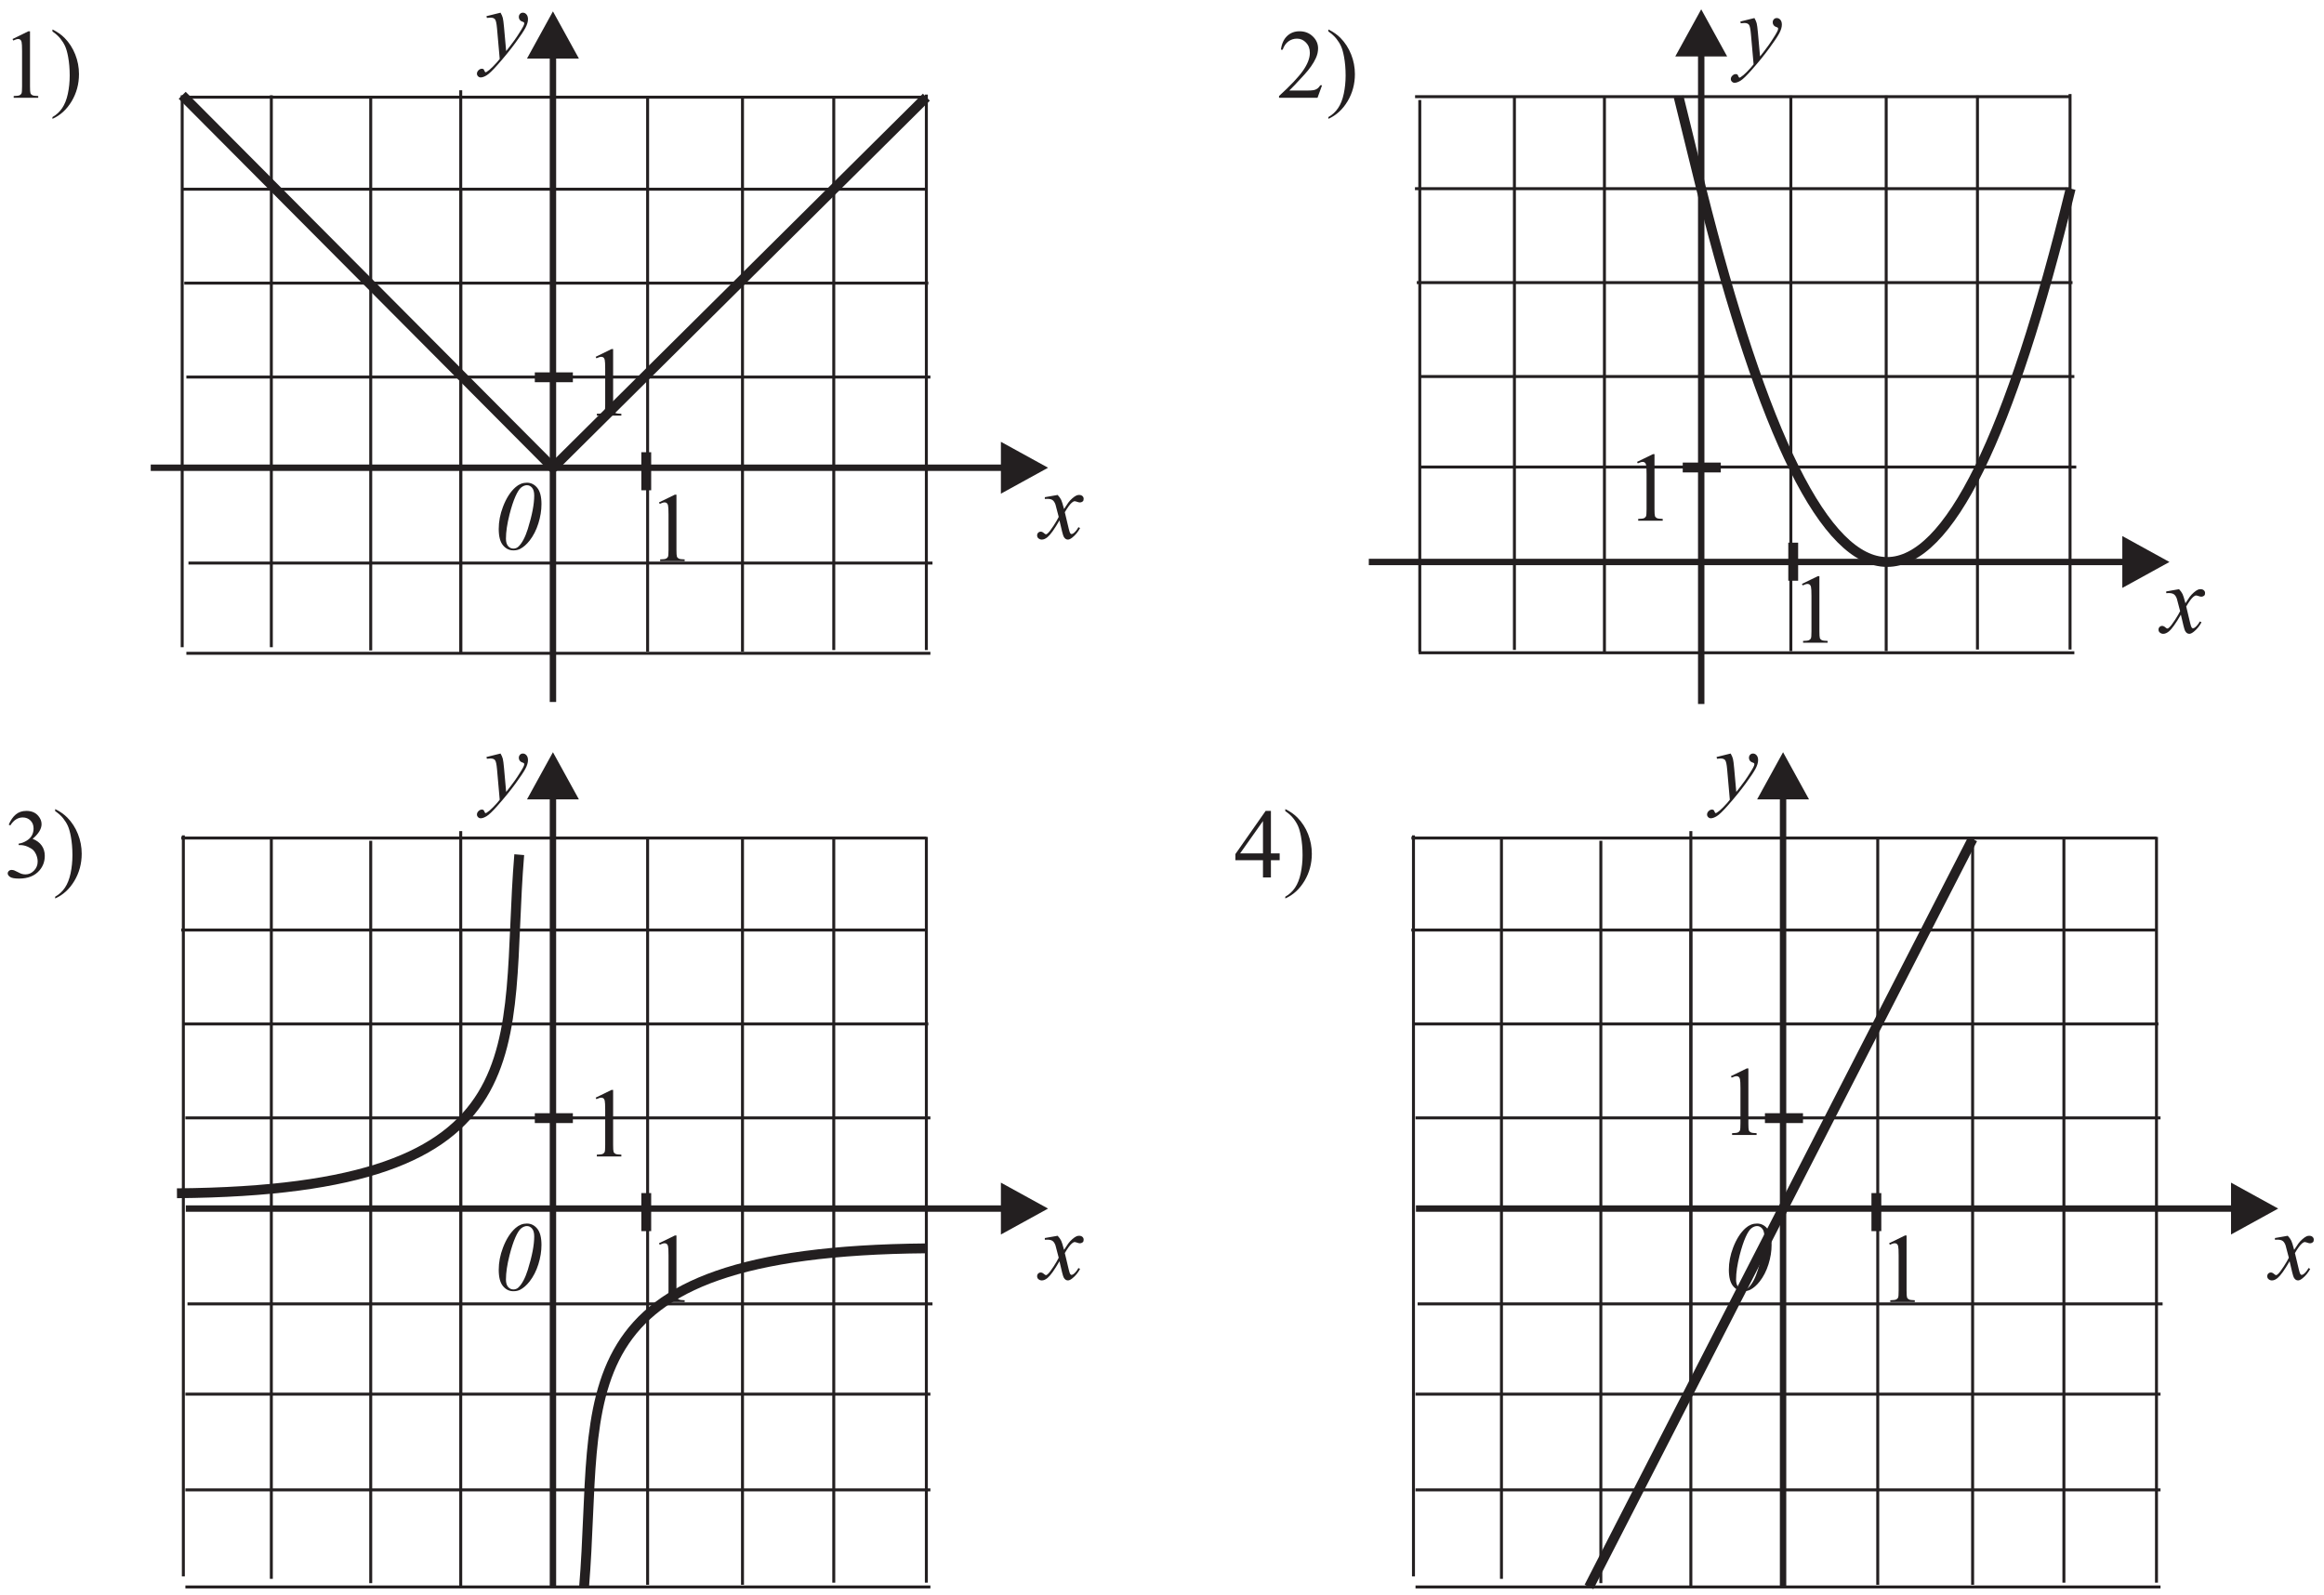 <?xml version="1.0" encoding="UTF-8" standalone="no"?>
<svg
   xmlns:dc="http://purl.org/dc/elements/1.1/"
   xmlns:cc="http://creativecommons.org/ns#"
   xmlns:rdf="http://www.w3.org/1999/02/22-rdf-syntax-ns#"
   xmlns:svg="http://www.w3.org/2000/svg"
   xmlns="http://www.w3.org/2000/svg"
   viewBox="0 0 314.667 216"
   height="216"
   width="314.667"
   xml:space="preserve"
   id="svg2"
   version="1.1"><defs
     id="defs6" /><g
     transform="matrix(1.333,0,0,-1.333,0,216)"
     id="g10"><g
       transform="scale(0.1)"
       id="g12"><path
         id="path14"
         style="fill:#231f20;fill-opacity:1;fill-rule:nonzero;stroke:none"
         d="m 1074.3,1117.61 c 1.59,-1.68 2.8,-3.38 3.61,-5.06 0.59,-1.19 1.55,-4.25 2.89,-9.24 l 4.3,6.46 c 1.13,1.54 2.51,3.05 4.15,4.46 1.61,1.42 3.05,2.38 4.28,2.9 0.78,0.33 1.65,0.48 2.6,0.48 1.4,0 2.5,-0.36 3.33,-1.11 0.84,-0.75 1.25,-1.67 1.25,-2.73 0,-1.24 -0.25,-2.09 -0.73,-2.54 -0.92,-0.82 -1.95,-1.23 -3.12,-1.23 -0.68,0 -1.41,0.15 -2.2,0.45 -1.53,0.51 -2.57,0.78 -3.08,0.78 -0.78,0 -1.7,-0.47 -2.78,-1.37 -2.02,-1.7 -4.42,-4.96 -7.22,-9.81 l 4,-16.8 c 0.62,-2.57 1.13,-4.12 1.56,-4.62 0.42,-0.5 0.84,-0.75 1.27,-0.75 0.69,0 1.48,0.37 2.39,1.12 1.8,1.5 3.31,3.45 4.6,5.86 l 1.69,-0.88 c -2.04,-3.85 -4.64,-7.03 -7.81,-9.57 -1.78,-1.43 -3.3,-2.15 -4.53,-2.15 -1.82,0 -3.27,1.02 -4.35,3.07 -0.69,1.27 -2.1,6.75 -4.26,16.42 -5.06,-8.84 -9.13,-14.5 -12.19,-17.05 -1.99,-1.62 -3.9,-2.44 -5.77,-2.44 -1.3,0 -2.48,0.47 -3.57,1.42 -0.76,0.72 -1.16,1.67 -1.16,2.88 0,1.07 0.36,1.97 1.08,2.69 0.7,0.71 1.58,1.06 2.63,1.06 1.04,0 2.15,-0.51 3.32,-1.56 0.85,-0.75 1.5,-1.12 1.95,-1.12 0.4,0 0.9,0.27 1.52,0.78 1.53,1.24 3.61,3.91 6.25,8 2.63,4.11 4.36,7.07 5.18,8.9 -2.03,7.9 -3.11,12.09 -3.28,12.54 -0.75,2.11 -1.72,3.61 -2.94,4.5 -1.2,0.88 -2.96,1.31 -5.32,1.31 -0.74,0 -1.61,-0.03 -2.58,-0.1 v 1.77 l 13.04,2.28" /><path
         id="path16"
         style="fill:none;stroke:#231f20;stroke-width:6.5;stroke-linecap:butt;stroke-linejoin:miter;stroke-miterlimit:2.613;stroke-dasharray:none;stroke-opacity:1"
         d="M 561.652,907.281 V 1565.11" /><path
         id="path18"
         style="fill:#231f20;fill-opacity:1;fill-rule:evenodd;stroke:none"
         d="m 535.305,1560.95 26.347,47.9 26.348,-47.9 h -52.695" /><path
         id="path20"
         style="fill:none;stroke:#231f20;stroke-width:6.5;stroke-linecap:butt;stroke-linejoin:miter;stroke-miterlimit:2.613;stroke-dasharray:none;stroke-opacity:1"
         d="M 153.109,1145.25 H 1020.81" /><path
         id="path22"
         style="fill:#231f20;fill-opacity:1;fill-rule:evenodd;stroke:none"
         d="m 1016.66,1171.6 47.9,-26.35 -47.9,-26.35 v 52.7" /><path
         id="path24"
         style="fill:#231f20;fill-opacity:1;fill-rule:nonzero;stroke:none"
         d="m 508.41,1607.52 c 1.102,-1.89 1.867,-3.66 2.301,-5.29 0.414,-1.65 0.832,-4.88 1.266,-9.7 l 2.148,-24.01 c 1.949,2.33 4.785,6.05 8.5,11.13 1.785,2.46 4,5.83 6.633,10.1 1.601,2.6 2.57,4.43 2.933,5.46 0.188,0.52 0.286,1.07 0.286,1.62 0,0.35 -0.098,0.65 -0.336,0.88 -0.231,0.22 -0.817,0.49 -1.782,0.81 -0.968,0.3 -1.765,0.88 -2.398,1.69 -0.637,0.84 -0.953,1.79 -0.953,2.87 0,1.33 0.402,2.4 1.187,3.22 0.762,0.81 1.746,1.22 2.914,1.22 1.434,0 2.653,-0.59 3.664,-1.79 1.02,-1.18 1.52,-2.82 1.52,-4.9 0,-2.56 -0.883,-5.52 -2.633,-8.81 -1.769,-3.31 -5.148,-8.37 -10.168,-15.2 -5,-6.86 -11.082,-14.3 -18.199,-22.37 -4.914,-5.57 -8.566,-9.08 -10.949,-10.54 -2.367,-1.43 -4.403,-2.16 -6.102,-2.16 -1.015,0 -1.898,0.38 -2.664,1.15 -0.769,0.76 -1.133,1.65 -1.133,2.66 0,1.27 0.516,2.42 1.582,3.47 1.051,1.04 2.2,1.55 3.434,1.55 0.648,0 1.199,-0.13 1.617,-0.43 0.266,-0.17 0.551,-0.63 0.848,-1.4 0.316,-0.75 0.601,-1.27 0.867,-1.54 0.148,-0.16 0.352,-0.23 0.582,-0.23 0.184,0 0.535,0.15 1.02,0.48 1.8,1.11 3.882,2.87 6.25,5.27 3.132,3.2 5.433,5.8 6.933,7.82 l -2.734,30.95 c -0.449,5.11 -1.133,8.23 -2.051,9.33 -0.914,1.1 -2.434,1.67 -4.586,1.67 -0.68,0 -1.914,-0.1 -3.664,-0.3 l -0.434,1.8 14.301,3.52" /><path
         id="path26"
         style="fill:none;stroke:#231f20;stroke-width:10.001;stroke-linecap:butt;stroke-linejoin:miter;stroke-miterlimit:2.613;stroke-dasharray:none;stroke-opacity:1"
         d="m 543.234,1237.12 h 38.653" /><path
         id="path28"
         style="fill:none;stroke:#231f20;stroke-width:10.001;stroke-linecap:butt;stroke-linejoin:miter;stroke-miterlimit:2.613;stroke-dasharray:none;stroke-opacity:1"
         d="M 656.43,1122.35 V 1161" /><path
         id="path30"
         style="fill:#231f20;fill-opacity:1;fill-rule:nonzero;stroke:none"
         d="m 605.051,1257.93 16.117,7.87 h 1.617 v -55.92 c 0,-3.7 0.153,-6.02 0.449,-6.93 0.321,-0.9 0.969,-1.6 1.934,-2.1 0.984,-0.49 2.969,-0.77 5.969,-0.83 v -1.81 h -24.918 v 1.81 c 3.133,0.06 5.152,0.33 6.066,0.81 0.903,0.47 1.535,1.1 1.899,1.9 0.351,0.8 0.539,3.18 0.539,7.15 v 35.75 c 0,4.82 -0.168,7.9 -0.485,9.27 -0.234,1.05 -0.652,1.81 -1.25,2.3 -0.601,0.48 -1.316,0.73 -2.168,0.73 -1.203,0 -2.882,-0.5 -5.035,-1.52 l -0.734,1.52" /><path
         id="path32"
         style="fill:#231f20;fill-opacity:1;fill-rule:nonzero;stroke:none"
         d="m 669.371,1110.04 16.117,7.86 h 1.617 v -55.91 c 0,-3.7 0.149,-6.02 0.45,-6.94 0.316,-0.9 0.965,-1.6 1.933,-2.1 0.985,-0.48 2.969,-0.76 5.965,-0.83 v -1.8 h -24.914 v 1.8 c 3.133,0.07 5.149,0.33 6.066,0.82 0.899,0.46 1.532,1.1 1.899,1.9 0.351,0.8 0.535,3.18 0.535,7.15 v 35.75 c 0,4.81 -0.168,7.9 -0.484,9.26 -0.235,1.05 -0.649,1.82 -1.25,2.3 -0.602,0.49 -1.317,0.74 -2.164,0.74 -1.203,0 -2.883,-0.5 -5.036,-1.52 l -0.734,1.52" /><path
         id="path34"
         style="fill:#231f20;fill-opacity:1;fill-rule:nonzero;stroke:none"
         d="m 12.746,1580.77 16.117,7.87 h 1.613 v -55.92 c 0,-3.7 0.152,-6.02 0.453,-6.93 0.316,-0.9 0.965,-1.6 1.934,-2.1 0.981,-0.49 2.965,-0.77 5.965,-0.83 v -1.81 h -24.914 v 1.81 c 3.129,0.06 5.148,0.33 6.062,0.81 0.902,0.47 1.535,1.1 1.902,1.9 0.352,0.81 0.535,3.18 0.535,7.15 v 35.75 c 0,4.82 -0.168,7.9 -0.484,9.27 -0.234,1.05 -0.648,1.81 -1.25,2.3 -0.602,0.48 -1.316,0.73 -2.168,0.73 -1.199,0 -2.883,-0.5 -5.031,-1.52 l -0.734,1.52" /><path
         id="path36"
         style="fill:#231f20;fill-opacity:1;fill-rule:nonzero;stroke:none"
         d="m 53.281,1588.44 v 2.05 c 4.949,-2.44 9.063,-5.32 12.348,-8.65 4.648,-4.75 8.25,-10.32 10.785,-16.72 2.547,-6.4 3.812,-13.07 3.812,-20 0,-10.08 -2.481,-19.28 -7.449,-27.6 -4.965,-8.31 -11.465,-14.26 -19.496,-17.85 v 1.8 c 3.996,2.25 7.297,5.28 9.879,9.12 2.586,3.82 4.519,8.68 5.769,14.6 1.25,5.9 1.883,12.06 1.883,18.47 0,6.93 -0.551,13.26 -1.617,19 -0.816,4.5 -1.832,8.08 -3.051,10.8 -1.23,2.7 -2.852,5.29 -4.867,7.79 -2.016,2.52 -4.68,4.91 -7.996,7.19" /><path
         id="path38"
         style="fill:#231f20;fill-opacity:1;fill-rule:nonzero;stroke:none"
         d="m 1342.88,1533.8 -4.63,-12.75 h -39.07 v 1.81 c 11.48,10.48 19.58,19.04 24.27,25.68 4.68,6.65 7.03,12.71 7.03,18.21 0,4.21 -1.28,7.66 -3.87,10.36 -2.56,2.69 -5.63,4.05 -9.22,4.05 -3.26,0 -6.18,-0.96 -8.76,-2.86 -2.58,-1.9 -4.5,-4.69 -5.73,-8.36 h -1.82 c 0.81,6.02 2.9,10.63 6.28,13.86 3.37,3.22 7.57,4.84 12.62,4.84 5.37,0 9.85,-1.73 13.45,-5.19 3.6,-3.45 5.4,-7.51 5.4,-12.19 0,-3.35 -0.78,-6.72 -2.35,-10.07 -2.4,-5.27 -6.32,-10.85 -11.72,-16.75 -8.1,-8.85 -13.16,-14.18 -15.18,-16.02 h 17.28 c 3.52,0 5.98,0.13 7.4,0.4 1.42,0.25 2.7,0.79 3.83,1.58 1.14,0.81 2.14,1.94 2.99,3.4 h 1.8" /><path
         id="path40"
         style="fill:#231f20;fill-opacity:1;fill-rule:nonzero;stroke:none"
         d="m 1349.28,1588.44 v 2.05 c 4.95,-2.44 9.06,-5.32 12.35,-8.65 4.65,-4.75 8.25,-10.32 10.78,-16.72 2.55,-6.4 3.82,-13.07 3.82,-20 0,-10.08 -2.48,-19.28 -7.45,-27.6 -4.97,-8.31 -11.47,-14.26 -19.5,-17.85 v 1.8 c 4,2.25 7.3,5.28 9.88,9.12 2.59,3.82 4.52,8.68 5.77,14.6 1.25,5.9 1.88,12.06 1.88,18.47 0,6.93 -0.55,13.26 -1.61,19 -0.82,4.5 -1.84,8.08 -3.06,10.8 -1.23,2.7 -2.85,5.29 -4.86,7.79 -2.02,2.52 -4.68,4.91 -8,7.19" /><path
         id="path42"
         style="fill:#231f20;fill-opacity:1;fill-rule:nonzero;stroke:none"
         d="m 2213.36,1021.88 c 1.6,-1.69 2.8,-3.39 3.62,-5.07 0.58,-1.19 1.55,-4.25 2.88,-9.24 l 4.3,6.45 c 1.14,1.55 2.52,3.05 4.15,4.47 1.62,1.42 3.05,2.39 4.28,2.9 0.79,0.33 1.66,0.49 2.61,0.49 1.39,0 2.5,-0.37 3.33,-1.12 0.83,-0.75 1.25,-1.67 1.25,-2.74 0,-1.23 -0.25,-2.08 -0.74,-2.53 -0.91,-0.81 -1.95,-1.23 -3.11,-1.23 -0.68,0 -1.42,0.15 -2.2,0.45 -1.53,0.51 -2.57,0.78 -3.09,0.78 -0.78,0 -1.69,-0.47 -2.78,-1.37 -2.02,-1.7 -4.41,-4.96 -7.22,-9.81 l 4,-16.802 c 0.62,-2.567 1.14,-4.117 1.57,-4.617 0.42,-0.5 0.83,-0.75 1.27,-0.75 0.68,0 1.48,0.367 2.38,1.117 1.8,1.5 3.32,3.449 4.6,5.863 l 1.7,-0.879 c -2.05,-3.851 -4.65,-7.035 -7.81,-9.566 -1.79,-1.434 -3.31,-2.153 -4.54,-2.153 -1.81,0 -3.27,1.016 -4.35,3.067 -0.68,1.265 -2.1,6.754 -4.25,16.418 -5.07,-8.832 -9.13,-14.5 -12.2,-17.051 -1.98,-1.613 -3.9,-2.434 -5.76,-2.434 -1.3,0 -2.49,0.469 -3.57,1.418 -0.77,0.715 -1.17,1.664 -1.17,2.883 0,1.067 0.37,1.965 1.09,2.684 0.7,0.719 1.58,1.066 2.63,1.066 1.03,0 2.15,-0.515 3.32,-1.566 0.84,-0.75 1.5,-1.117 1.95,-1.117 0.39,0 0.89,0.269 1.51,0.785 1.54,1.23 3.62,3.898 6.25,7.996 2.63,4.101 4.37,7.066 5.19,8.902 -2.04,7.896 -3.12,12.086 -3.29,12.536 -0.75,2.11 -1.71,3.61 -2.93,4.5 -1.2,0.88 -2.97,1.32 -5.32,1.32 -0.75,0 -1.61,-0.04 -2.58,-0.11 v 1.77 l 13.03,2.29" /><path
         id="path44"
         style="fill:none;stroke:#231f20;stroke-width:6.5;stroke-linecap:butt;stroke-linejoin:miter;stroke-miterlimit:2.613;stroke-dasharray:none;stroke-opacity:1"
         d="M 1728,905.234 V 1567.21" /><path
         id="path46"
         style="fill:#231f20;fill-opacity:1;fill-rule:evenodd;stroke:none"
         d="m 1701.65,1563.05 26.35,47.9 26.34,-47.9 h -52.69" /><path
         id="path48"
         style="fill:none;stroke:#231f20;stroke-width:6.5;stroke-linecap:butt;stroke-linejoin:miter;stroke-miterlimit:2.613;stroke-dasharray:none;stroke-opacity:1"
         d="m 1390.36,1049.51 h 769.52" /><path
         id="path50"
         style="fill:#231f20;fill-opacity:1;fill-rule:evenodd;stroke:none"
         d="m 2155.73,1075.86 47.89,-26.35 -47.89,-26.35 v 52.7" /><path
         id="path52"
         style="fill:#231f20;fill-opacity:1;fill-rule:nonzero;stroke:none"
         d="m 1782.04,1602.07 c 1.1,-1.89 1.87,-3.66 2.3,-5.29 0.41,-1.65 0.83,-4.88 1.27,-9.7 l 2.14,-24.01 c 1.95,2.33 4.79,6.05 8.5,11.13 1.79,2.46 4,5.83 6.64,10.1 1.6,2.6 2.57,4.43 2.93,5.47 0.19,0.51 0.29,1.06 0.29,1.61 0,0.35 -0.1,0.65 -0.34,0.89 -0.23,0.21 -0.82,0.48 -1.78,0.8 -0.97,0.3 -1.77,0.88 -2.4,1.7 -0.64,0.83 -0.95,1.78 -0.95,2.86 0,1.33 0.4,2.41 1.18,3.22 0.77,0.82 1.75,1.22 2.92,1.22 1.43,0 2.65,-0.59 3.67,-1.78 1.01,-1.19 1.51,-2.83 1.51,-4.91 0,-2.56 -0.88,-5.51 -2.63,-8.81 -1.77,-3.3 -5.15,-8.37 -10.17,-15.2 -5,-6.85 -11.08,-14.3 -18.2,-22.37 -4.91,-5.57 -8.56,-9.08 -10.95,-10.54 -2.36,-1.42 -4.4,-2.16 -6.1,-2.16 -1.01,0 -1.9,0.38 -2.66,1.15 -0.77,0.77 -1.14,1.65 -1.14,2.67 0,1.26 0.52,2.42 1.59,3.46 1.05,1.04 2.2,1.55 3.43,1.55 0.65,0 1.2,-0.13 1.62,-0.43 0.26,-0.17 0.55,-0.63 0.84,-1.4 0.32,-0.75 0.61,-1.27 0.87,-1.53 0.15,-0.17 0.35,-0.23 0.58,-0.23 0.19,0 0.54,0.14 1.02,0.48 1.8,1.1 3.89,2.86 6.25,5.27 3.14,3.19 5.44,5.8 6.94,7.81 l -2.74,30.95 c -0.45,5.12 -1.13,8.23 -2.05,9.33 -0.91,1.1 -2.43,1.67 -4.58,1.67 -0.68,0 -1.92,-0.1 -3.67,-0.3 l -0.43,1.8 14.3,3.52" /><path
         id="path54"
         style="fill:none;stroke:#231f20;stroke-width:10.001;stroke-linecap:butt;stroke-linejoin:miter;stroke-miterlimit:2.613;stroke-dasharray:none;stroke-opacity:1"
         d="m 1709.23,1145.49 h 38.65" /><path
         id="path56"
         style="fill:none;stroke:#231f20;stroke-width:10.001;stroke-linecap:butt;stroke-linejoin:miter;stroke-miterlimit:2.613;stroke-dasharray:none;stroke-opacity:1"
         d="m 1821.45,1030.47 v 38.65" /><path
         id="path58"
         style="fill:#231f20;fill-opacity:1;fill-rule:nonzero;stroke:none"
         d="m 1662.82,1151.18 16.11,7.86 h 1.62 v -55.92 c 0,-3.69 0.15,-6.01 0.45,-6.93 0.32,-0.9 0.96,-1.6 1.93,-2.1 0.98,-0.48 2.97,-0.76 5.97,-0.83 v -1.8 h -24.92 v 1.8 c 3.13,0.07 5.15,0.33 6.07,0.81 0.9,0.47 1.53,1.11 1.9,1.91 0.35,0.8 0.53,3.18 0.53,7.14 v 35.76 c 0,4.81 -0.16,7.9 -0.48,9.26 -0.23,1.05 -0.65,1.82 -1.25,2.3 -0.6,0.49 -1.32,0.74 -2.17,0.74 -1.2,0 -2.88,-0.5 -5.03,-1.52 l -0.73,1.52" /><path
         id="path60"
         style="fill:#231f20;fill-opacity:1;fill-rule:nonzero;stroke:none"
         d="m 1830.31,1027.22 16.12,7.87 h 1.62 v -55.918 c 0,-3.703 0.15,-6.02 0.45,-6.934 0.32,-0.902 0.96,-1.601 1.93,-2.101 0.98,-0.485 2.97,-0.766 5.97,-0.832 v -1.801 h -24.92 v 1.801 c 3.13,0.066 5.15,0.332 6.07,0.816 0.9,0.465 1.53,1.098 1.9,1.899 0.35,0.8 0.53,3.183 0.53,7.152 v 35.748 c 0,4.81 -0.16,7.9 -0.48,9.27 -0.23,1.04 -0.65,1.81 -1.25,2.29 -0.6,0.49 -1.32,0.74 -2.17,0.74 -1.2,0 -2.88,-0.5 -5.03,-1.52 l -0.74,1.52" /><path
         id="path62"
         style="fill:#231f20;fill-opacity:1;fill-rule:nonzero;stroke:none"
         d="m 8.871,782.672 c 1.887,4.449 4.266,7.902 7.152,10.316 2.883,2.434 6.465,3.649 10.766,3.649 5.301,0 9.367,-1.731 12.199,-5.184 2.152,-2.566 3.234,-5.312 3.234,-8.246 0,-4.816 -3.035,-9.801 -9.082,-14.934 4.066,-1.601 7.133,-3.882 9.219,-6.851 2.082,-2.949 3.129,-6.434 3.129,-10.449 0,-5.719 -1.816,-10.684 -5.465,-14.883 -4.75,-5.465 -11.633,-8.203 -20.652,-8.203 -4.465,0 -7.496,0.551 -9.117,1.652 -1.598,1.117 -2.414,2.301 -2.414,3.566 0,0.95 0.383,1.786 1.148,2.5 0.77,0.719 1.684,1.067 2.766,1.067 0.805,0 1.637,-0.133 2.488,-0.383 0.551,-0.168 1.801,-0.766 3.762,-1.781 1.953,-1.035 3.305,-1.637 4.051,-1.836 1.199,-0.363 2.484,-0.531 3.852,-0.531 3.317,0 6.215,1.281 8.668,3.847 2.465,2.567 3.684,5.617 3.684,9.133 0,2.567 -0.57,5.082 -1.703,7.52 -0.848,1.816 -1.781,3.199 -2.781,4.148 -1.398,1.297 -3.316,2.484 -5.766,3.531 -2.434,1.071 -4.934,1.602 -7.469,1.602 h -1.566 v 1.465 c 2.566,0.32 5.148,1.25 7.734,2.785 2.602,1.516 4.481,3.367 5.649,5.516 1.168,2.152 1.75,4.503 1.75,7.066 0,3.367 -1.047,6.066 -3.148,8.133 -2.102,2.07 -4.699,3.101 -7.836,3.101 -5.047,0 -9.25,-2.699 -12.648,-8.097 l -1.602,0.781" /><path
         id="path64"
         style="fill:#231f20;fill-opacity:1;fill-rule:nonzero;stroke:none"
         d="m 56.039,796.438 v 2.05 c 4.949,-2.433 9.066,-5.316 12.351,-8.648 4.649,-4.754 8.25,-10.317 10.781,-16.719 2.551,-6.398 3.816,-13.066 3.816,-20 0,-10.082 -2.484,-19.285 -7.449,-27.598 -4.965,-8.316 -11.465,-14.265 -19.5,-17.851 v 1.801 c 4,2.25 7.301,5.281 9.883,9.117 2.586,3.816 4.519,8.683 5.769,14.598 1.25,5.902 1.883,12.066 1.883,18.468 0,6.934 -0.551,13.266 -1.617,19 -0.816,4.5 -1.836,8.082 -3.051,10.801 -1.234,2.699 -2.852,5.297 -4.867,7.797 -2.016,2.516 -4.684,4.902 -8,7.184" /><path
         id="path66"
         style="fill:none;stroke:#231f20;stroke-width:2.999;stroke-linecap:butt;stroke-linejoin:miter;stroke-miterlimit:2.613;stroke-dasharray:none;stroke-opacity:1"
         d="M 187.18,1332.79 H 942.926" /><path
         id="path68"
         style="fill:none;stroke:#231f20;stroke-width:2.999;stroke-linecap:butt;stroke-linejoin:miter;stroke-miterlimit:2.613;stroke-dasharray:none;stroke-opacity:1"
         d="M 189.305,1237.37 H 945.047" /><path
         id="path70"
         style="fill:none;stroke:#231f20;stroke-width:2.999;stroke-linecap:butt;stroke-linejoin:miter;stroke-miterlimit:2.613;stroke-dasharray:none;stroke-opacity:1"
         d="M 185.059,1428.2 H 940.801" /><path
         id="path72"
         style="fill:none;stroke:#231f20;stroke-width:2.999;stroke-linecap:butt;stroke-linejoin:miter;stroke-miterlimit:2.613;stroke-dasharray:none;stroke-opacity:1"
         d="M 191.426,1048.41 H 947.172" /><path
         id="path74"
         style="fill:none;stroke:#231f20;stroke-width:2.999;stroke-linecap:butt;stroke-linejoin:miter;stroke-miterlimit:2.613;stroke-dasharray:none;stroke-opacity:1"
         d="M 189.305,956.742 H 945.047" /><path
         id="path76"
         style="fill:none;stroke:#231f20;stroke-width:2.999;stroke-linecap:butt;stroke-linejoin:miter;stroke-miterlimit:2.613;stroke-dasharray:none;stroke-opacity:1"
         d="M 376.559,959.656 V 1521.37" /><path
         id="path78"
         style="fill:none;stroke:#231f20;stroke-width:2.999;stroke-linecap:butt;stroke-linejoin:miter;stroke-miterlimit:2.613;stroke-dasharray:none;stroke-opacity:1"
         d="M 467.992,956.238 V 1427.7" /><path
         id="path80"
         style="fill:none;stroke:#231f20;stroke-width:2.999;stroke-linecap:butt;stroke-linejoin:miter;stroke-miterlimit:2.613;stroke-dasharray:none;stroke-opacity:1"
         d="M 561.652,953.707 V 1525.63" /><path
         id="path82"
         style="fill:none;stroke:#231f20;stroke-width:2.999;stroke-linecap:butt;stroke-linejoin:miter;stroke-miterlimit:2.613;stroke-dasharray:none;stroke-opacity:1"
         d="M 275.609,962.922 V 1523.61" /><path
         id="path84"
         style="fill:none;stroke:#231f20;stroke-width:2.999;stroke-linecap:butt;stroke-linejoin:miter;stroke-miterlimit:2.613;stroke-dasharray:none;stroke-opacity:1"
         d="M 467.992,956.777 V 1528.7" /><path
         id="path86"
         style="fill:none;stroke:#231f20;stroke-width:2.999;stroke-linecap:butt;stroke-linejoin:miter;stroke-miterlimit:2.613;stroke-dasharray:none;stroke-opacity:1"
         d="M 754.184,958.406 V 1522.73" /><path
         id="path88"
         style="fill:none;stroke:#231f20;stroke-width:2.999;stroke-linecap:butt;stroke-linejoin:miter;stroke-miterlimit:2.613;stroke-dasharray:none;stroke-opacity:1"
         d="M 846.895,960.035 V 1522.73" /><path
         id="path90"
         style="fill:none;stroke:#231f20;stroke-width:2.999;stroke-linecap:butt;stroke-linejoin:miter;stroke-miterlimit:2.613;stroke-dasharray:none;stroke-opacity:1"
         d="M 940.945,960.035 V 1524.33" /><path
         id="path92"
         style="fill:none;stroke:#231f20;stroke-width:2.999;stroke-linecap:butt;stroke-linejoin:miter;stroke-miterlimit:2.613;stroke-dasharray:none;stroke-opacity:1"
         d="M 185.184,1521.68 H 940.93" /><path
         id="path94"
         style="fill:#231f20;fill-opacity:1;fill-rule:nonzero;stroke:none"
         d="m 535.199,1130.05 c 4.164,0 7.684,-1.75 10.531,-5.23 2.836,-3.48 4.27,-8.98 4.27,-16.5 0,-6.45 -1.07,-13.02 -3.184,-19.73 -2.101,-6.7 -5.086,-12.52 -8.933,-17.44 -3.051,-3.86 -6.27,-6.67 -9.617,-8.38 -1.95,-0.98 -4.215,-1.47 -6.786,-1.47 -4.23,0 -7.761,1.74 -10.613,5.22 -2.851,3.48 -4.285,9 -4.285,16.55 0,7.47 1.434,14.95 4.301,22.47 3.351,8.78 7.633,15.46 12.847,20.01 3.418,3 7.235,4.5 11.469,4.5 z m 0.051,-2.55 c -1.883,0 -3.801,-0.73 -5.734,-2.21 -1.934,-1.49 -3.934,-4.57 -6,-9.25 -2.067,-4.69 -4.051,-10.74 -5.934,-18.12 -2.449,-9.67 -3.668,-17.9 -3.668,-24.7 0,-3.4 0.734,-5.92 2.203,-7.6 1.465,-1.69 3.231,-2.52 5.317,-2.52 1.984,0 3.679,0.65 5.082,1.95 3.734,3.52 6.949,9.54 9.617,18.02 4.332,13.9 6.5,25.2 6.5,33.9 0,3.6 -0.735,6.26 -2.199,7.98 -1.469,1.7 -3.2,2.55 -5.184,2.55" /><path
         id="path96"
         style="fill:none;stroke:#231f20;stroke-width:2.999;stroke-linecap:butt;stroke-linejoin:miter;stroke-miterlimit:2.613;stroke-dasharray:none;stroke-opacity:1"
         d="m 1439.11,1333.32 h 666.03" /><path
         id="path98"
         style="fill:none;stroke:#231f20;stroke-width:2.999;stroke-linecap:butt;stroke-linejoin:miter;stroke-miterlimit:2.613;stroke-dasharray:none;stroke-opacity:1"
         d="m 1440.98,1237.91 h 666.03" /><path
         id="path100"
         style="fill:none;stroke:#231f20;stroke-width:2.999;stroke-linecap:butt;stroke-linejoin:miter;stroke-miterlimit:2.613;stroke-dasharray:none;stroke-opacity:1"
         d="m 1437.24,1428.74 h 666.03" /><path
         id="path102"
         style="fill:none;stroke:#231f20;stroke-width:2.999;stroke-linecap:butt;stroke-linejoin:miter;stroke-miterlimit:2.613;stroke-dasharray:none;stroke-opacity:1"
         d="m 1440.98,957.281 h 666.03" /><path
         id="path104"
         style="fill:none;stroke:#231f20;stroke-width:2.999;stroke-linecap:butt;stroke-linejoin:miter;stroke-miterlimit:2.613;stroke-dasharray:none;stroke-opacity:1"
         d="M 1538.26,960.199 V 1521.91" /><path
         id="path106"
         style="fill:none;stroke:#231f20;stroke-width:2.999;stroke-linecap:butt;stroke-linejoin:miter;stroke-miterlimit:2.613;stroke-dasharray:none;stroke-opacity:1"
         d="M 1629.7,956.781 V 1522.21" /><path
         id="path108"
         style="fill:none;stroke:#231f20;stroke-width:2.999;stroke-linecap:butt;stroke-linejoin:miter;stroke-miterlimit:2.613;stroke-dasharray:none;stroke-opacity:1"
         d="M 1442.14,958.105 V 1518.8" /><path
         id="path110"
         style="fill:none;stroke:#231f20;stroke-width:2.999;stroke-linecap:butt;stroke-linejoin:miter;stroke-miterlimit:2.613;stroke-dasharray:none;stroke-opacity:1"
         d="M 1915.89,958.949 V 1523.28" /><path
         id="path112"
         style="fill:none;stroke:#231f20;stroke-width:2.999;stroke-linecap:butt;stroke-linejoin:miter;stroke-miterlimit:2.613;stroke-dasharray:none;stroke-opacity:1"
         d="M 2008.6,960.578 V 1523.28" /><path
         id="path114"
         style="fill:none;stroke:#231f20;stroke-width:2.999;stroke-linecap:butt;stroke-linejoin:miter;stroke-miterlimit:2.613;stroke-dasharray:none;stroke-opacity:1"
         d="M 2102.65,960.578 V 1524.87" /><path
         id="path116"
         style="fill:none;stroke:#231f20;stroke-width:2.999;stroke-linecap:butt;stroke-linejoin:miter;stroke-miterlimit:2.613;stroke-dasharray:none;stroke-opacity:1"
         d="m 1437.35,1522.21 h 666.03" /><path
         id="path118"
         style="fill:none;stroke:#231f20;stroke-width:2.999;stroke-linecap:butt;stroke-linejoin:miter;stroke-miterlimit:2.613;stroke-dasharray:none;stroke-opacity:1"
         d="M 1819.05,958.949 V 1523.28" /><path
         id="path120"
         style="fill:none;stroke:#231f20;stroke-width:2.999;stroke-linecap:butt;stroke-linejoin:miter;stroke-miterlimit:2.613;stroke-dasharray:none;stroke-opacity:1"
         d="m 1442.93,1145.98 h 666.03" /><path
         id="path122"
         style="fill:none;stroke:#231f20;stroke-width:10.001;stroke-linecap:butt;stroke-linejoin:miter;stroke-miterlimit:2.613;stroke-dasharray:none;stroke-opacity:1"
         d="m 2103.27,1428.74 c -123.53,-505.638 -248.62,-505.638 -375.27,0 l -22.98,93.47" /><path
         id="path124"
         style="fill:none;stroke:#231f20;stroke-width:2.999;stroke-linecap:butt;stroke-linejoin:miter;stroke-miterlimit:2.613;stroke-dasharray:none;stroke-opacity:1"
         d="M 657.816,958.406 V 1522.73" /><path
         id="path126"
         style="fill:none;stroke:#231f20;stroke-width:10.001;stroke-linecap:butt;stroke-linejoin:miter;stroke-miterlimit:2.613;stroke-dasharray:none;stroke-opacity:1"
         d="m 185.059,1523.61 376.593,-378.36 379.293,376.43" /><path
         id="path128"
         style="fill:#231f20;fill-opacity:1;fill-rule:nonzero;stroke:none"
         d="m 1074.3,365.016 c 1.59,-1.684 2.8,-3.383 3.61,-5.067 0.59,-1.183 1.55,-4.25 2.89,-9.234 l 4.3,6.453 c 1.13,1.547 2.51,3.047 4.15,4.465 1.61,1.414 3.05,2.383 4.28,2.898 0.78,0.332 1.65,0.485 2.6,0.485 1.4,0 2.5,-0.368 3.33,-1.118 0.84,-0.75 1.25,-1.668 1.25,-2.73 0,-1.234 -0.25,-2.086 -0.73,-2.535 -0.92,-0.817 -1.95,-1.235 -3.12,-1.235 -0.68,0 -1.41,0.153 -2.2,0.45 -1.53,0.519 -2.57,0.785 -3.08,0.785 -0.78,0 -1.7,-0.469 -2.78,-1.367 -2.02,-1.7 -4.42,-4.965 -7.22,-9.817 l 4,-16.801 c 0.62,-2.566 1.13,-4.117 1.56,-4.617 0.42,-0.5 0.84,-0.75 1.27,-0.75 0.69,0 1.48,0.367 2.39,1.117 1.8,1.5 3.31,3.45 4.6,5.868 l 1.69,-0.883 c -2.04,-3.848 -4.64,-7.031 -7.81,-9.567 -1.78,-1.433 -3.3,-2.152 -4.53,-2.152 -1.82,0 -3.27,1.02 -4.35,3.066 -0.69,1.27 -2.1,6.754 -4.26,16.418 -5.06,-8.832 -9.13,-14.5 -12.19,-17.05 -1.99,-1.614 -3.9,-2.434 -5.77,-2.434 -1.3,0 -2.48,0.469 -3.57,1.418 -0.76,0.719 -1.16,1.668 -1.16,2.883 0,1.07 0.36,1.969 1.08,2.683 0.7,0.719 1.58,1.067 2.63,1.067 1.04,0 2.15,-0.516 3.32,-1.567 0.85,-0.75 1.5,-1.113 1.95,-1.113 0.4,0 0.9,0.266 1.52,0.781 1.53,1.231 3.61,3.899 6.25,8 2.63,4.102 4.36,7.067 5.18,8.899 -2.03,7.902 -3.11,12.086 -3.28,12.535 -0.75,2.113 -1.72,3.613 -2.94,4.5 -1.2,0.883 -2.96,1.316 -5.32,1.316 -0.74,0 -1.61,-0.035 -2.58,-0.101 v 1.765 l 13.04,2.286" /><path
         id="path130"
         style="fill:none;stroke:#231f20;stroke-width:6.5;stroke-linecap:butt;stroke-linejoin:miter;stroke-miterlimit:2.613;stroke-dasharray:none;stroke-opacity:1"
         d="M 561.652,8.27 V 812.508" /><path
         id="path132"
         style="fill:#231f20;fill-opacity:1;fill-rule:evenodd;stroke:none"
         d="M 535.305,808.355 561.652,856.254 588,808.355 h -52.695" /><path
         id="path134"
         style="fill:none;stroke:#231f20;stroke-width:6.5;stroke-linecap:butt;stroke-linejoin:miter;stroke-miterlimit:2.613;stroke-dasharray:none;stroke-opacity:1"
         d="M 188.762,392.652 H 1020.81" /><path
         id="path136"
         style="fill:#231f20;fill-opacity:1;fill-rule:evenodd;stroke:none"
         d="m 1016.66,419 47.9,-26.348 -47.9,-26.347 V 419" /><path
         id="path138"
         style="fill:#231f20;fill-opacity:1;fill-rule:nonzero;stroke:none"
         d="m 508.41,854.914 c 1.102,-1.879 1.867,-3.648 2.301,-5.281 0.414,-1.649 0.832,-4.883 1.266,-9.699 l 2.148,-24.016 c 1.949,2.332 4.785,6.047 8.5,11.133 1.785,2.465 4,5.832 6.633,10.097 1.601,2.598 2.57,4.434 2.933,5.469 0.188,0.516 0.286,1.067 0.286,1.613 0,0.352 -0.098,0.653 -0.336,0.887 -0.231,0.215 -0.817,0.481 -1.782,0.801 -0.968,0.297 -1.765,0.883 -2.398,1.699 -0.637,0.832 -0.953,1.781 -0.953,2.867 0,1.332 0.402,2.399 1.187,3.215 0.762,0.817 1.746,1.215 2.914,1.215 1.434,0 2.653,-0.582 3.664,-1.781 1.02,-1.184 1.52,-2.817 1.52,-4.903 0,-2.562 -0.883,-5.515 -2.633,-8.812 -1.769,-3.301 -5.148,-8.371 -10.168,-15.199 -5,-6.852 -11.082,-14.301 -18.199,-22.371 -4.914,-5.567 -8.566,-9.082 -10.949,-10.532 -2.367,-1.433 -4.403,-2.164 -6.102,-2.164 -1.015,0 -1.898,0.379 -2.664,1.149 -0.769,0.765 -1.133,1.648 -1.133,2.664 0,1.269 0.516,2.418 1.582,3.469 1.051,1.035 2.2,1.55 3.434,1.55 0.648,0 1.199,-0.132 1.617,-0.433 0.266,-0.168 0.551,-0.633 0.848,-1.403 0.316,-0.746 0.601,-1.265 0.867,-1.531 0.148,-0.168 0.352,-0.234 0.582,-0.234 0.184,0 0.535,0.152 1.02,0.484 1.8,1.102 3.882,2.867 6.25,5.266 3.132,3.199 5.433,5.801 6.933,7.816 l -2.734,30.953 c -0.449,5.114 -1.133,8.231 -2.051,9.328 -0.914,1.102 -2.434,1.668 -4.586,1.668 -0.68,0 -1.914,-0.097 -3.664,-0.3 l -0.434,1.8 14.301,3.516" /><path
         id="path140"
         style="fill:none;stroke:#231f20;stroke-width:10.001;stroke-linecap:butt;stroke-linejoin:miter;stroke-miterlimit:2.613;stroke-dasharray:none;stroke-opacity:1"
         d="m 543.234,484.527 h 38.653" /><path
         id="path142"
         style="fill:none;stroke:#231f20;stroke-width:10.001;stroke-linecap:butt;stroke-linejoin:miter;stroke-miterlimit:2.613;stroke-dasharray:none;stroke-opacity:1"
         d="m 656.43,369.746 v 38.652" /><path
         id="path144"
         style="fill:#231f20;fill-opacity:1;fill-rule:nonzero;stroke:none"
         d="m 605.051,505.332 16.117,7.867 h 1.617 v -55.914 c 0,-3.703 0.153,-6.019 0.449,-6.933 0.321,-0.903 0.969,-1.602 1.934,-2.102 0.984,-0.484 2.969,-0.766 5.969,-0.832 v -1.801 h -24.918 v 1.801 c 3.133,0.066 5.152,0.332 6.066,0.816 0.903,0.465 1.535,1.098 1.899,1.899 0.351,0.801 0.539,3.183 0.539,7.152 v 35.75 c 0,4.817 -0.168,7.899 -0.485,9.266 -0.234,1.047 -0.652,1.816 -1.25,2.297 -0.601,0.484 -1.316,0.734 -2.168,0.734 -1.203,0 -2.882,-0.5 -5.035,-1.516 l -0.734,1.516" /><path
         id="path146"
         style="fill:#231f20;fill-opacity:1;fill-rule:nonzero;stroke:none"
         d="m 669.371,357.438 16.117,7.867 h 1.617 v -55.914 c 0,-3.703 0.149,-6.02 0.45,-6.934 0.316,-0.902 0.965,-1.602 1.933,-2.102 0.985,-0.484 2.969,-0.765 5.965,-0.832 v -1.8 h -24.914 v 1.8 c 3.133,0.067 5.149,0.332 6.066,0.817 0.899,0.465 1.532,1.098 1.899,1.898 0.351,0.801 0.535,3.184 0.535,7.153 v 35.75 c 0,4.812 -0.168,7.898 -0.484,9.265 -0.235,1.047 -0.649,1.817 -1.25,2.297 -0.602,0.485 -1.317,0.735 -2.164,0.735 -1.203,0 -2.883,-0.5 -5.036,-1.516 l -0.734,1.516" /><path
         id="path148"
         style="fill:none;stroke:#231f20;stroke-width:2.999;stroke-linecap:butt;stroke-linejoin:miter;stroke-miterlimit:2.613;stroke-dasharray:none;stroke-opacity:1"
         d="M 186.184,580.188 H 942.918" /><path
         id="path150"
         style="fill:none;stroke:#231f20;stroke-width:2.999;stroke-linecap:butt;stroke-linejoin:miter;stroke-miterlimit:2.613;stroke-dasharray:none;stroke-opacity:1"
         d="M 188.312,484.773 H 945.047" /><path
         id="path152"
         style="fill:none;stroke:#231f20;stroke-width:2.999;stroke-linecap:butt;stroke-linejoin:miter;stroke-miterlimit:2.613;stroke-dasharray:none;stroke-opacity:1"
         d="M 184.059,675.602 H 940.793" /><path
         id="path154"
         style="fill:none;stroke:#231f20;stroke-width:2.999;stroke-linecap:butt;stroke-linejoin:miter;stroke-miterlimit:2.613;stroke-dasharray:none;stroke-opacity:1"
         d="M 190.438,295.816 H 947.172" /><path
         id="path156"
         style="fill:none;stroke:#231f20;stroke-width:2.999;stroke-linecap:butt;stroke-linejoin:miter;stroke-miterlimit:2.613;stroke-dasharray:none;stroke-opacity:1"
         d="M 188.312,204.141 H 945.047" /><path
         id="path158"
         style="fill:none;stroke:#231f20;stroke-width:2.999;stroke-linecap:butt;stroke-linejoin:miter;stroke-miterlimit:2.613;stroke-dasharray:none;stroke-opacity:1"
         d="M 376.559,12.133 V 766.258" /><path
         id="path160"
         style="fill:none;stroke:#231f20;stroke-width:2.999;stroke-linecap:butt;stroke-linejoin:miter;stroke-miterlimit:2.613;stroke-dasharray:none;stroke-opacity:1"
         d="M 467.992,203.641 V 675.098" /><path
         id="path162"
         style="fill:none;stroke:#231f20;stroke-width:2.999;stroke-linecap:butt;stroke-linejoin:miter;stroke-miterlimit:2.613;stroke-dasharray:none;stroke-opacity:1"
         d="M 561.652,201.109 V 773.031" /><path
         id="path164"
         style="fill:none;stroke:#231f20;stroke-width:2.999;stroke-linecap:butt;stroke-linejoin:miter;stroke-miterlimit:2.613;stroke-dasharray:none;stroke-opacity:1"
         d="M 275.609,16.516 V 769.27" /><path
         id="path166"
         style="fill:none;stroke:#231f20;stroke-width:2.999;stroke-linecap:butt;stroke-linejoin:miter;stroke-miterlimit:2.613;stroke-dasharray:none;stroke-opacity:1"
         d="M 467.992,8.27 V 776.105" /><path
         id="path168"
         style="fill:none;stroke:#231f20;stroke-width:2.999;stroke-linecap:butt;stroke-linejoin:miter;stroke-miterlimit:2.613;stroke-dasharray:none;stroke-opacity:1"
         d="M 754.184,10.457 V 768.09" /><path
         id="path170"
         style="fill:none;stroke:#231f20;stroke-width:2.999;stroke-linecap:butt;stroke-linejoin:miter;stroke-miterlimit:2.613;stroke-dasharray:none;stroke-opacity:1"
         d="M 846.895,12.645 V 768.09" /><path
         id="path172"
         style="fill:none;stroke:#231f20;stroke-width:2.999;stroke-linecap:butt;stroke-linejoin:miter;stroke-miterlimit:2.613;stroke-dasharray:none;stroke-opacity:1"
         d="M 940.945,12.645 V 770.23" /><path
         id="path174"
         style="fill:none;stroke:#231f20;stroke-width:2.999;stroke-linecap:butt;stroke-linejoin:miter;stroke-miterlimit:2.613;stroke-dasharray:none;stroke-opacity:1"
         d="M 184.184,769.074 H 940.922" /><path
         id="path176"
         style="fill:#231f20;fill-opacity:1;fill-rule:nonzero;stroke:none"
         d="m 535.199,377.453 c 4.164,0 7.684,-1.75 10.531,-5.23 2.836,-3.485 4.27,-8.985 4.27,-16.5 0,-6.45 -1.07,-13.02 -3.184,-19.735 -2.101,-6.699 -5.086,-12.515 -8.933,-17.433 -3.051,-3.867 -6.27,-6.668 -9.617,-8.383 -1.95,-0.984 -4.215,-1.469 -6.786,-1.469 -4.23,0 -7.761,1.735 -10.613,5.219 -2.851,3.484 -4.285,9 -4.285,16.547 0,7.469 1.434,14.953 4.301,22.469 3.351,8.785 7.633,15.464 12.847,20.019 3.418,2.996 7.235,4.496 11.469,4.496 z m 0.051,-2.551 c -1.883,0 -3.801,-0.73 -5.734,-2.214 -1.934,-1.485 -3.934,-4.567 -6,-9.25 -2.067,-4.684 -4.051,-10.735 -5.934,-18.118 -2.449,-9.664 -3.668,-17.898 -3.668,-24.699 0,-3.398 0.734,-5.918 2.203,-7.601 1.465,-1.684 3.231,-2.516 5.317,-2.516 1.984,0 3.679,0.652 5.082,1.949 3.734,3.52 6.949,9.535 9.617,18.016 4.332,13.902 6.5,25.199 6.5,33.902 0,3.602 -0.735,6.266 -2.199,7.984 -1.469,1.7 -3.2,2.547 -5.184,2.547" /><path
         id="path178"
         style="fill:none;stroke:#231f20;stroke-width:2.999;stroke-linecap:butt;stroke-linejoin:miter;stroke-miterlimit:2.613;stroke-dasharray:none;stroke-opacity:1"
         d="M 657.816,10.457 V 768.09" /><path
         id="path180"
         style="fill:none;stroke:#231f20;stroke-width:2.999;stroke-linecap:butt;stroke-linejoin:miter;stroke-miterlimit:2.613;stroke-dasharray:none;stroke-opacity:1"
         d="M 188.312,106.887 H 945.047" /><path
         id="path182"
         style="fill:none;stroke:#231f20;stroke-width:2.999;stroke-linecap:butt;stroke-linejoin:miter;stroke-miterlimit:2.613;stroke-dasharray:none;stroke-opacity:1"
         d="M 188.312,8.27 H 945.047" /><path
         id="path184"
         style="fill:none;stroke:#231f20;stroke-width:2.999;stroke-linecap:butt;stroke-linejoin:miter;stroke-miterlimit:2.613;stroke-dasharray:none;stroke-opacity:1"
         d="M 186.238,19.035 V 771.793" /><path
         id="path186"
         style="fill:none;stroke:#231f20;stroke-width:2.999;stroke-linecap:butt;stroke-linejoin:miter;stroke-miterlimit:2.613;stroke-dasharray:none;stroke-opacity:1"
         d="M 185.059,962.922 V 1523.61" /><path
         id="path188"
         style="fill:#231f20;fill-opacity:1;fill-rule:nonzero;stroke:none"
         d="m 1299.82,753.473 v -6.934 h -8.89 v -17.484 h -8.07 v 17.484 h -28.01 v 6.25 l 30.72,43.848 h 5.36 v -43.164 z m -16.96,0 v 32.863 l -23.23,-32.863 h 23.23" /><path
         id="path190"
         style="fill:#231f20;fill-opacity:1;fill-rule:nonzero;stroke:none"
         d="m 1305.53,796.438 v 2.05 c 4.95,-2.433 9.07,-5.316 12.35,-8.648 4.65,-4.754 8.25,-10.317 10.78,-16.719 2.55,-6.398 3.82,-13.066 3.82,-20 0,-10.082 -2.48,-19.285 -7.45,-27.598 -4.96,-8.316 -11.46,-14.265 -19.5,-17.851 v 1.801 c 4,2.25 7.3,5.281 9.88,9.117 2.59,3.816 4.52,8.683 5.77,14.598 1.25,5.902 1.89,12.066 1.89,18.468 0,6.934 -0.55,13.266 -1.62,19 -0.82,4.5 -1.84,8.082 -3.05,10.801 -1.24,2.699 -2.85,5.297 -4.87,7.797 -2.01,2.516 -4.68,4.902 -8,7.184" /><path
         id="path192"
         style="fill:#231f20;fill-opacity:1;fill-rule:nonzero;stroke:none"
         d="m 2323.79,365.016 c 1.6,-1.684 2.8,-3.383 3.62,-5.067 0.58,-1.183 1.55,-4.25 2.88,-9.234 l 4.3,6.453 c 1.13,1.547 2.52,3.047 4.15,4.465 1.62,1.414 3.05,2.383 4.28,2.898 0.78,0.332 1.65,0.485 2.6,0.485 1.4,0 2.5,-0.368 3.33,-1.118 0.84,-0.75 1.25,-1.668 1.25,-2.73 0,-1.234 -0.25,-2.086 -0.73,-2.535 -0.92,-0.817 -1.95,-1.235 -3.11,-1.235 -0.69,0 -1.42,0.153 -2.2,0.45 -1.54,0.519 -2.57,0.785 -3.09,0.785 -0.78,0 -1.7,-0.469 -2.78,-1.367 -2.02,-1.7 -4.42,-4.965 -7.22,-9.817 l 4,-16.801 c 0.62,-2.566 1.13,-4.117 1.57,-4.617 0.41,-0.5 0.83,-0.75 1.27,-0.75 0.68,0 1.48,0.367 2.38,1.117 1.8,1.5 3.32,3.45 4.6,5.868 l 1.7,-0.883 c -2.05,-3.848 -4.65,-7.031 -7.82,-9.567 -1.78,-1.433 -3.3,-2.152 -4.53,-2.152 -1.82,0 -3.27,1.02 -4.35,3.066 -0.68,1.27 -2.1,6.754 -4.25,16.418 -5.07,-8.832 -9.14,-14.5 -12.2,-17.05 -1.98,-1.614 -3.9,-2.434 -5.77,-2.434 -1.3,0 -2.48,0.469 -3.56,1.418 -0.77,0.719 -1.17,1.668 -1.17,2.883 0,1.07 0.36,1.969 1.08,2.683 0.7,0.719 1.59,1.067 2.64,1.067 1.03,0 2.14,-0.516 3.31,-1.567 0.85,-0.75 1.5,-1.113 1.95,-1.113 0.4,0 0.9,0.266 1.52,0.781 1.53,1.231 3.61,3.899 6.25,8 2.63,4.102 4.36,7.067 5.18,8.899 -2.03,7.902 -3.11,12.086 -3.28,12.535 -0.75,2.113 -1.72,3.613 -2.93,4.5 -1.2,0.883 -2.97,1.316 -5.32,1.316 -0.75,0 -1.62,-0.035 -2.59,-0.101 v 1.765 l 13.04,2.286" /><path
         id="path194"
         style="fill:none;stroke:#231f20;stroke-width:6.5;stroke-linecap:butt;stroke-linejoin:miter;stroke-miterlimit:2.613;stroke-dasharray:none;stroke-opacity:1"
         d="M 1811.14,8.27 V 812.508" /><path
         id="path196"
         style="fill:#231f20;fill-opacity:1;fill-rule:evenodd;stroke:none"
         d="m 1784.8,808.355 26.34,47.899 26.35,-47.899 h -52.69" /><path
         id="path198"
         style="fill:none;stroke:#231f20;stroke-width:6.5;stroke-linecap:butt;stroke-linejoin:miter;stroke-miterlimit:2.613;stroke-dasharray:none;stroke-opacity:1"
         d="M 1438.25,392.652 H 2270.3" /><path
         id="path200"
         style="fill:#231f20;fill-opacity:1;fill-rule:evenodd;stroke:none"
         d="m 2266.15,419 47.9,-26.348 -47.9,-26.347 V 419" /><path
         id="path202"
         style="fill:#231f20;fill-opacity:1;fill-rule:nonzero;stroke:none"
         d="m 1757.9,854.914 c 1.1,-1.879 1.87,-3.648 2.3,-5.281 0.42,-1.649 0.84,-4.883 1.27,-9.699 l 2.15,-24.016 c 1.95,2.332 4.78,6.047 8.5,11.133 1.78,2.465 4,5.832 6.63,10.097 1.6,2.598 2.57,4.434 2.93,5.469 0.19,0.516 0.29,1.067 0.29,1.613 0,0.352 -0.1,0.653 -0.34,0.887 -0.23,0.215 -0.81,0.481 -1.78,0.801 -0.97,0.297 -1.76,0.883 -2.4,1.699 -0.63,0.832 -0.95,1.781 -0.95,2.867 0,1.332 0.4,2.399 1.18,3.215 0.77,0.817 1.75,1.215 2.92,1.215 1.44,0 2.65,-0.582 3.67,-1.781 1.02,-1.184 1.52,-2.817 1.52,-4.903 0,-2.562 -0.89,-5.515 -2.64,-8.812 -1.77,-3.301 -5.15,-8.371 -10.17,-15.199 -5,-6.852 -11.08,-14.301 -18.19,-22.371 -4.92,-5.567 -8.57,-9.082 -10.95,-10.532 -2.37,-1.433 -4.41,-2.164 -6.11,-2.164 -1.01,0 -1.89,0.379 -2.66,1.149 -0.77,0.765 -1.13,1.648 -1.13,2.664 0,1.269 0.51,2.418 1.58,3.469 1.05,1.035 2.2,1.55 3.43,1.55 0.65,0 1.2,-0.132 1.62,-0.433 0.27,-0.168 0.55,-0.633 0.85,-1.403 0.31,-0.746 0.6,-1.265 0.87,-1.531 0.14,-0.168 0.35,-0.234 0.58,-0.234 0.18,0 0.53,0.152 1.02,0.484 1.8,1.102 3.88,2.867 6.25,5.266 3.13,3.199 5.43,5.801 6.93,7.816 l -2.73,30.953 c -0.45,5.114 -1.14,8.231 -2.05,9.328 -0.92,1.102 -2.44,1.668 -4.59,1.668 -0.68,0 -1.91,-0.097 -3.66,-0.3 l -0.44,1.8 14.3,3.516" /><path
         id="path204"
         style="fill:none;stroke:#231f20;stroke-width:10.001;stroke-linecap:butt;stroke-linejoin:miter;stroke-miterlimit:2.613;stroke-dasharray:none;stroke-opacity:1"
         d="m 1792.73,484.527 h 38.65" /><path
         id="path206"
         style="fill:none;stroke:#231f20;stroke-width:10.001;stroke-linecap:butt;stroke-linejoin:miter;stroke-miterlimit:2.613;stroke-dasharray:none;stroke-opacity:1"
         d="m 1905.92,369.746 v 38.652" /><path
         id="path208"
         style="fill:#231f20;fill-opacity:1;fill-rule:nonzero;stroke:none"
         d="m 1758.18,527.172 16.12,7.867 h 1.61 v -55.918 c 0,-3.699 0.15,-6.016 0.45,-6.933 0.32,-0.899 0.97,-1.602 1.94,-2.098 0.98,-0.488 2.97,-0.766 5.97,-0.836 v -1.801 h -24.92 v 1.801 c 3.13,0.07 5.15,0.336 6.06,0.816 0.91,0.469 1.54,1.102 1.9,1.899 0.35,0.804 0.54,3.183 0.54,7.152 v 35.75 c 0,4.817 -0.17,7.902 -0.49,9.266 -0.23,1.051 -0.65,1.82 -1.25,2.301 -0.6,0.484 -1.31,0.734 -2.16,0.734 -1.2,0 -2.88,-0.504 -5.04,-1.516 l -0.73,1.516" /><path
         id="path210"
         style="fill:#231f20;fill-opacity:1;fill-rule:nonzero;stroke:none"
         d="m 1918.86,357.438 16.12,7.867 h 1.61 v -55.914 c 0,-3.703 0.16,-6.02 0.46,-6.934 0.31,-0.902 0.96,-1.602 1.93,-2.102 0.98,-0.484 2.97,-0.765 5.97,-0.832 v -1.8 h -24.92 v 1.8 c 3.13,0.067 5.15,0.332 6.07,0.817 0.9,0.465 1.53,1.098 1.9,1.898 0.35,0.801 0.53,3.184 0.53,7.153 v 35.75 c 0,4.812 -0.17,7.898 -0.48,9.265 -0.24,1.047 -0.65,1.817 -1.25,2.297 -0.6,0.485 -1.32,0.735 -2.17,0.735 -1.2,0 -2.88,-0.5 -5.03,-1.516 l -0.74,1.516" /><path
         id="path212"
         style="fill:none;stroke:#231f20;stroke-width:2.999;stroke-linecap:butt;stroke-linejoin:miter;stroke-miterlimit:2.613;stroke-dasharray:none;stroke-opacity:1"
         d="m 1435.68,580.188 h 756.73" /><path
         id="path214"
         style="fill:none;stroke:#231f20;stroke-width:2.999;stroke-linecap:butt;stroke-linejoin:miter;stroke-miterlimit:2.613;stroke-dasharray:none;stroke-opacity:1"
         d="m 1437.8,484.773 h 756.74" /><path
         id="path216"
         style="fill:none;stroke:#231f20;stroke-width:2.999;stroke-linecap:butt;stroke-linejoin:miter;stroke-miterlimit:2.613;stroke-dasharray:none;stroke-opacity:1"
         d="m 1433.55,675.602 h 756.74" /><path
         id="path218"
         style="fill:none;stroke:#231f20;stroke-width:2.999;stroke-linecap:butt;stroke-linejoin:miter;stroke-miterlimit:2.613;stroke-dasharray:none;stroke-opacity:1"
         d="m 1439.93,295.816 h 756.73" /><path
         id="path220"
         style="fill:none;stroke:#231f20;stroke-width:2.999;stroke-linecap:butt;stroke-linejoin:miter;stroke-miterlimit:2.613;stroke-dasharray:none;stroke-opacity:1"
         d="m 1437.8,204.141 h 756.74" /><path
         id="path222"
         style="fill:none;stroke:#231f20;stroke-width:2.999;stroke-linecap:butt;stroke-linejoin:miter;stroke-miterlimit:2.613;stroke-dasharray:none;stroke-opacity:1"
         d="M 1626.05,12.133 V 766.258" /><path
         id="path224"
         style="fill:none;stroke:#231f20;stroke-width:2.999;stroke-linecap:butt;stroke-linejoin:miter;stroke-miterlimit:2.613;stroke-dasharray:none;stroke-opacity:1"
         d="M 1717.48,203.641 V 675.098" /><path
         id="path226"
         style="fill:none;stroke:#231f20;stroke-width:2.999;stroke-linecap:butt;stroke-linejoin:miter;stroke-miterlimit:2.613;stroke-dasharray:none;stroke-opacity:1"
         d="M 1811.14,201.109 V 773.031" /><path
         id="path228"
         style="fill:none;stroke:#231f20;stroke-width:2.999;stroke-linecap:butt;stroke-linejoin:miter;stroke-miterlimit:2.613;stroke-dasharray:none;stroke-opacity:1"
         d="M 1525.1,16.516 V 769.27" /><path
         id="path230"
         style="fill:none;stroke:#231f20;stroke-width:2.999;stroke-linecap:butt;stroke-linejoin:miter;stroke-miterlimit:2.613;stroke-dasharray:none;stroke-opacity:1"
         d="M 1717.48,8.27 V 776.105" /><path
         id="path232"
         style="fill:none;stroke:#231f20;stroke-width:2.999;stroke-linecap:butt;stroke-linejoin:miter;stroke-miterlimit:2.613;stroke-dasharray:none;stroke-opacity:1"
         d="M 2003.68,10.457 V 768.09" /><path
         id="path234"
         style="fill:none;stroke:#231f20;stroke-width:2.999;stroke-linecap:butt;stroke-linejoin:miter;stroke-miterlimit:2.613;stroke-dasharray:none;stroke-opacity:1"
         d="M 2096.39,12.645 V 768.09" /><path
         id="path236"
         style="fill:none;stroke:#231f20;stroke-width:2.999;stroke-linecap:butt;stroke-linejoin:miter;stroke-miterlimit:2.613;stroke-dasharray:none;stroke-opacity:1"
         d="M 2190.44,12.645 V 770.23" /><path
         id="path238"
         style="fill:none;stroke:#231f20;stroke-width:2.999;stroke-linecap:butt;stroke-linejoin:miter;stroke-miterlimit:2.613;stroke-dasharray:none;stroke-opacity:1"
         d="m 1433.68,769.074 h 756.73" /><path
         id="path240"
         style="fill:#231f20;fill-opacity:1;fill-rule:nonzero;stroke:none"
         d="m 1784.69,377.453 c 4.17,0 7.69,-1.75 10.53,-5.23 2.84,-3.485 4.27,-8.985 4.27,-16.5 0,-6.45 -1.07,-13.02 -3.18,-19.735 -2.1,-6.699 -5.09,-12.515 -8.93,-17.433 -3.06,-3.867 -6.27,-6.668 -9.62,-8.383 -1.95,-0.984 -4.22,-1.469 -6.79,-1.469 -4.23,0 -7.76,1.735 -10.61,5.219 -2.85,3.484 -4.29,9 -4.29,16.547 0,7.469 1.44,14.953 4.31,22.469 3.35,8.785 7.63,15.464 12.84,20.019 3.42,2.996 7.24,4.496 11.47,4.496 z m 0.05,-2.551 c -1.88,0 -3.8,-0.73 -5.73,-2.214 -1.94,-1.485 -3.94,-4.567 -6,-9.25 -2.07,-4.684 -4.05,-10.735 -5.94,-18.118 -2.45,-9.664 -3.66,-17.898 -3.66,-24.699 0,-3.398 0.73,-5.918 2.2,-7.601 1.46,-1.684 3.23,-2.516 5.32,-2.516 1.98,0 3.68,0.652 5.08,1.949 3.73,3.52 6.95,9.535 9.61,18.016 4.34,13.902 6.5,25.199 6.5,33.902 0,3.602 -0.73,6.266 -2.19,7.984 -1.47,1.7 -3.2,2.547 -5.19,2.547" /><path
         id="path242"
         style="fill:none;stroke:#231f20;stroke-width:2.999;stroke-linecap:butt;stroke-linejoin:miter;stroke-miterlimit:2.613;stroke-dasharray:none;stroke-opacity:1"
         d="M 1907.31,10.457 V 768.09" /><path
         id="path244"
         style="fill:none;stroke:#231f20;stroke-width:2.999;stroke-linecap:butt;stroke-linejoin:miter;stroke-miterlimit:2.613;stroke-dasharray:none;stroke-opacity:1"
         d="m 1437.8,106.887 h 756.74" /><path
         id="path246"
         style="fill:none;stroke:#231f20;stroke-width:2.999;stroke-linecap:butt;stroke-linejoin:miter;stroke-miterlimit:2.613;stroke-dasharray:none;stroke-opacity:1"
         d="m 1437.8,8.27 h 756.74" /><path
         id="path248"
         style="fill:none;stroke:#231f20;stroke-width:2.999;stroke-linecap:butt;stroke-linejoin:miter;stroke-miterlimit:2.613;stroke-dasharray:none;stroke-opacity:1"
         d="M 1435.73,19.035 V 771.793" /><path
         id="path250"
         style="fill:none;stroke:#231f20;stroke-width:10.001;stroke-linecap:butt;stroke-linejoin:miter;stroke-miterlimit:2.613;stroke-dasharray:none;stroke-opacity:1"
         d="M 1614.02,8.27 2003.68,768.09" /><path
         id="path252"
         style="fill:none;stroke:#231f20;stroke-width:10.001;stroke-linecap:butt;stroke-linejoin:miter;stroke-miterlimit:2.613;stroke-dasharray:none;stroke-opacity:1"
         d="M 593.277,8.27 C 609.461,204.141 561.652,349.07 940.945,352.238" /><path
         id="path254"
         style="fill:none;stroke:#231f20;stroke-width:10.001;stroke-linecap:butt;stroke-linejoin:miter;stroke-miterlimit:2.613;stroke-dasharray:none;stroke-opacity:1"
         d="M 527.414,752.172 C 511.23,556.297 559.039,411.367 179.746,408.203" /></g></g></svg>